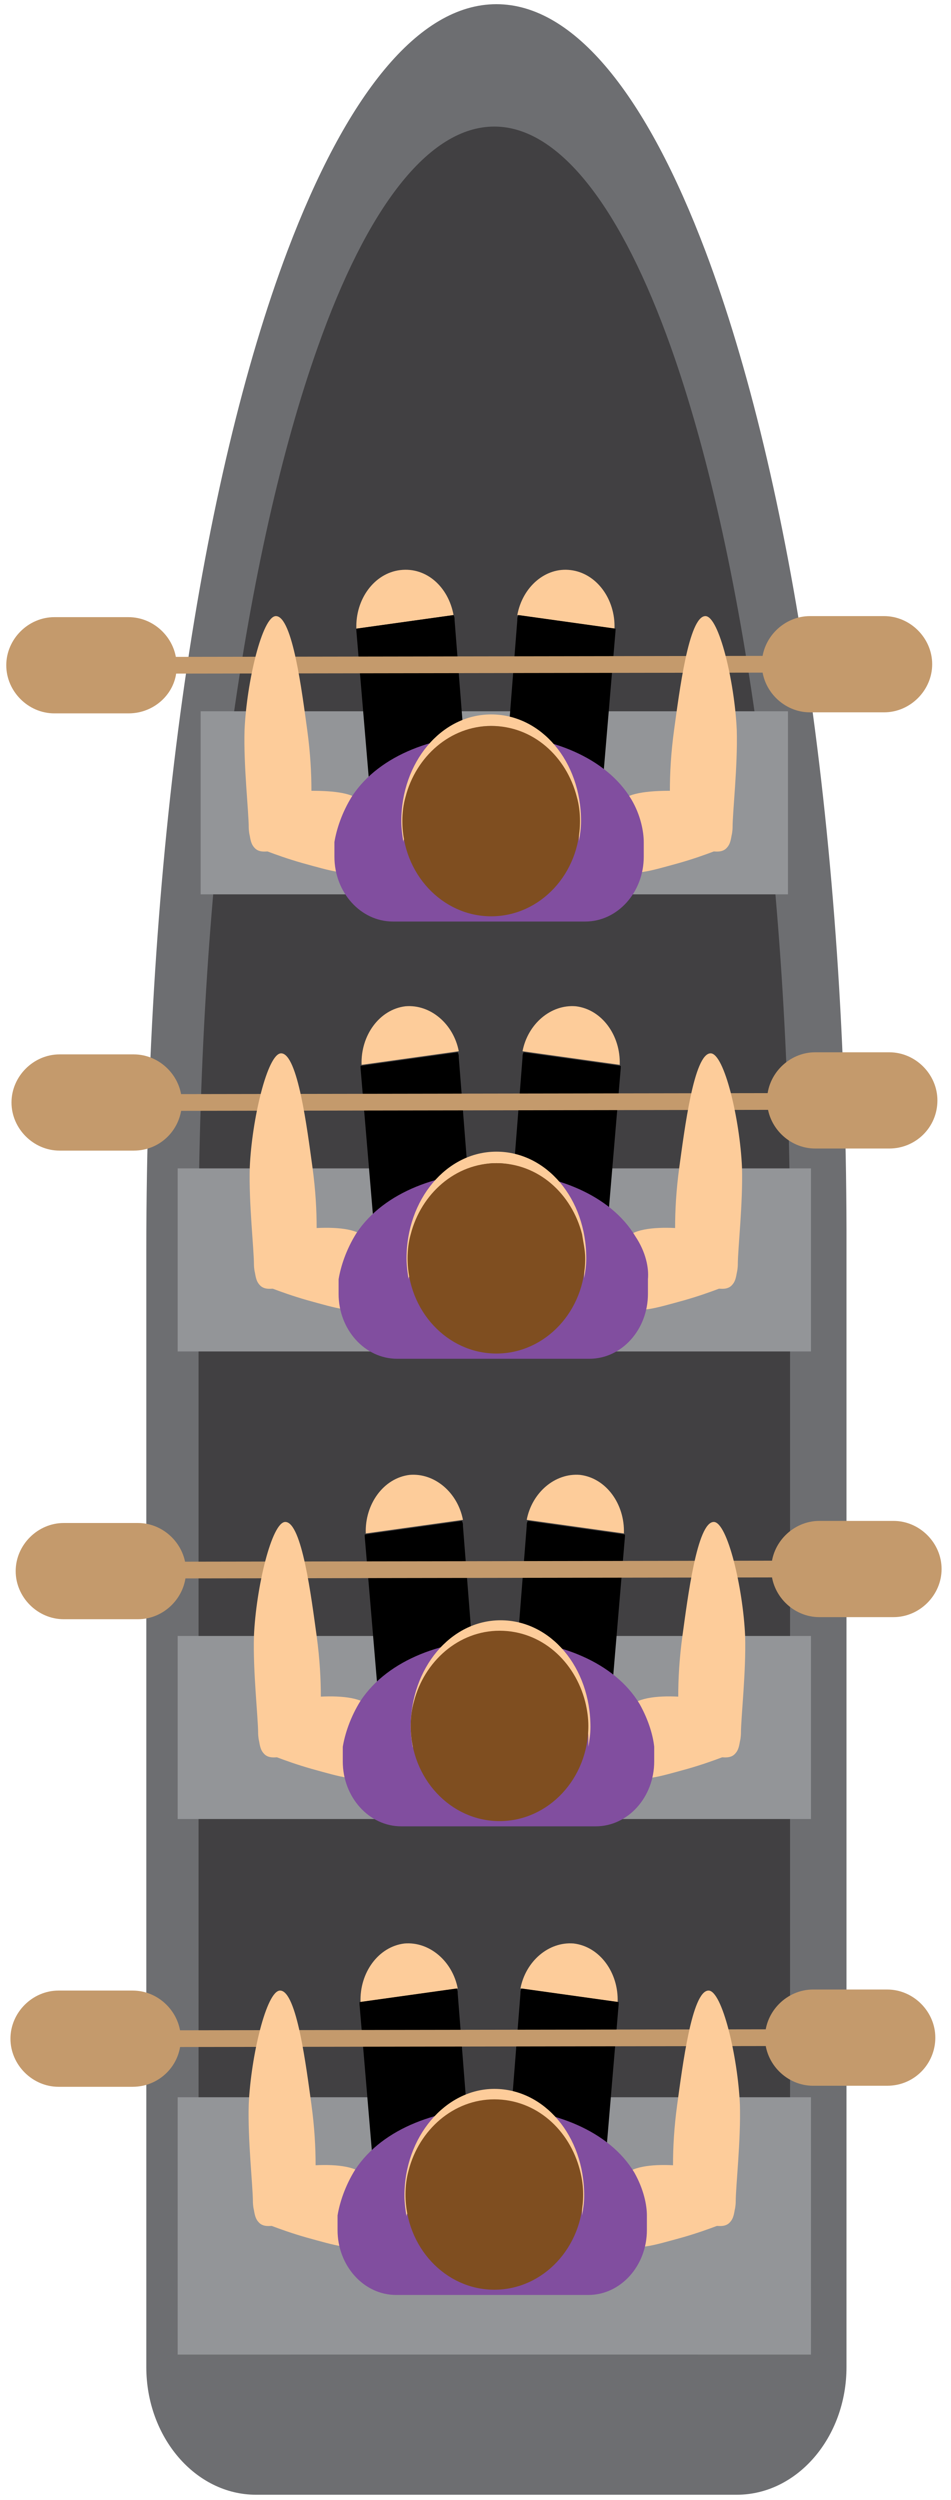 <?xml version="1.0" encoding="UTF-8" standalone="no"?>
<svg width="91px" height="239px" viewBox="0 0 91 239" version="1.1" xmlns="http://www.w3.org/2000/svg" xmlns:xlink="http://www.w3.org/1999/xlink">
    <!-- Generator: Sketch 3.8.2 (29753) - http://www.bohemiancoding.com/sketch -->
    <title>canoetop</title>
    <desc>Created with Sketch.</desc>
    <defs></defs>
    <g id="Page-1" stroke="none" stroke-width="1" fill="none" fill-rule="evenodd">
        <g id="canoetop">
            <g id="anotherbootah_x3F_" transform="translate(14, 0)">
                <path d="M53.5,24 C47.9,9.2 41,0.4 33.5,0.4 C26,0.4 19.1,9.2 13.5,24 C5.3,45.7 0,80.4 0,119.5 L0,226.3 C0,233 4.7,238.5 10.5,238.5 L33.5,238.5 L56.5,238.5 C62.3,238.5 67,233 67,226.3 L67,119.5 C67.1,80.4 61.7,45.7 53.5,24 L53.5,24 Z" id="Shape" fill="#6D6E71"></path>
                <path d="M50.2,33.2 C45.5,20 39.6,12.1 33.3,12.1 C27,12.1 21.1,19.9 16.4,33.2 C9.5,52.6 5,83.7 5,118.6 L5,214.2 C5,220.2 9,225.1 13.9,225.1 L33.3,225.1 L52.7,225.1 C57.6,225.1 61.6,220.2 61.6,214.2 L61.6,118.6 C61.6,83.7 57.1,52.6 50.2,33.2 L50.2,33.2 Z" id="Shape" fill="#414042"></path>
                <rect id="Rectangle-path" fill="#939598" x="5.2" y="68" width="56.2" height="17.5"></rect>
                <rect id="Rectangle-path" fill="#939598" x="3" y="200.5" width="60.6" height="24.6"></rect>
                <rect id="Rectangle-path" fill="#939598" x="3" y="111.7" width="60.6" height="17.5"></rect>
                <rect id="Rectangle-path" fill="#939598" x="3" y="156.4" width="60.6" height="17.5"></rect>
            </g>
            <g id="why_do_we_have_legs." transform="translate(34, 54)">
                <path d="M20.6,0.5 C23.1,0.8 24.9,3.3 24.8,6.1 L15.5,4.8 C16,2.1 18.2,0.2 20.6,0.5 L20.6,0.5 Z" id="Shape" fill="#FDCC9A"></path>
                <path d="M15.5,5.3 C15.5,5.1 15.5,5 15.6,4.8 L24.9,6.1 L24.9,6.3 L23.6,21.7 C23.3,24.6 21,26.8 18.5,26.5 C15.9,26.2 14,23.6 14.3,20.6 L15.5,5.3 L15.5,5.3 Z" id="Shape" fill="#000000"></path>
                <path d="M4.3,0.5 C1.8,0.8 -9.76996262e-15,3.3 0.1,6.1 L9.4,4.8 C8.9,2.1 6.8,0.2 4.3,0.5 L4.3,0.5 Z" id="Shape" fill="#FDCC9A"></path>
                <path d="M9.5,5.3 C9.5,5.1 9.5,5 9.4,4.8 L0.1,6.1 L0.1,6.3 L1.4,21.7 C1.7,24.6 4,26.8 6.5,26.5 C9.1,26.2 11,23.6 10.7,20.6 L9.5,5.3 L9.5,5.3 Z" id="Shape" fill="#000000"></path>
                <path d="M21.1,42.2 C23.6,42.5 25.4,45 25.3,47.8 L16,46.5 C16.5,43.9 18.7,42 21.1,42.2 L21.1,42.2 Z" id="Shape" fill="#FDCC9A"></path>
                <path d="M16,47.1 C16,46.9 16,46.8 16.1,46.6 L25.4,47.9 L25.4,48.1 L24.1,63.5 C23.8,66.4 21.5,68.6 19,68.3 C16.4,68 14.5,65.4 14.8,62.4 L16,47.1 L16,47.1 Z" id="Shape" fill="#000000"></path>
                <path d="M4.8,42.2 C2.3,42.5 0.5,45 0.6,47.8 L9.9,46.5 C9.4,43.9 7.2,42 4.8,42.2 L4.8,42.2 Z" id="Shape" fill="#FDCC9A"></path>
                <path d="M9.9,47.1 C9.9,46.9 9.9,46.8 9.8,46.6 L0.5,47.9 L0.5,48.1 L1.8,63.5 C2.1,66.4 4.4,68.6 6.9,68.3 C9.5,68 11.4,65.4 11.1,62.4 L9.9,47.1 L9.9,47.1 Z" id="Shape" fill="#000000"></path>
                <path d="M21.5,87 C24,87.3 25.8,89.8 25.7,92.6 L16.4,91.3 C16.9,88.7 19.1,86.8 21.5,87 L21.5,87 Z" id="Shape" fill="#FDCC9A"></path>
                <path d="M16.4,91.9 C16.4,91.7 16.4,91.6 16.5,91.4 L25.8,92.7 L25.8,92.9 L24.5,108.3 C24.2,111.2 21.9,113.4 19.4,113.1 C16.8,112.8 14.9,110.2 15.2,107.2 L16.4,91.9 L16.4,91.9 Z" id="Shape" fill="#000000"></path>
                <path d="M5.2,87 C2.7,87.3 0.9,89.8 1,92.6 L10.3,91.3 C9.8,88.7 7.6,86.8 5.2,87 L5.2,87 Z" id="Shape" fill="#FDCC9A"></path>
                <path d="M10.3,91.9 C10.3,91.7 10.3,91.6 10.2,91.4 L0.9,92.7 L0.9,92.9 L2.2,108.3 C2.5,111.2 4.8,113.4 7.3,113.1 C9.9,112.8 11.8,110.2 11.5,107.2 L10.3,91.9 L10.3,91.9 Z" id="Shape" fill="#000000"></path>
                <path d="M20.9,131.8 C23.4,132.1 25.2,134.6 25.1,137.4 L15.8,136.1 C16.3,133.5 18.5,131.6 20.9,131.8 L20.9,131.8 Z" id="Shape" fill="#FDCC9A"></path>
                <path d="M15.8,136.6 C15.8,136.4 15.8,136.3 15.9,136.1 L25.2,137.4 L25.2,137.6 L23.9,153 C23.6,155.9 21.3,158.1 18.8,157.8 C16.2,157.5 14.3,154.9 14.6,151.9 L15.8,136.6 L15.8,136.6 Z" id="Shape" fill="#000000"></path>
                <path d="M4.7,131.8 C2.2,132.1 0.4,134.6 0.5,137.4 L9.8,136.1 C9.3,133.5 7.1,131.6 4.7,131.8 L4.7,131.8 Z" id="Shape" fill="#FDCC9A"></path>
                <path d="M9.8,136.6 C9.8,136.4 9.8,136.3 9.7,136.1 L0.4,137.4 L0.4,137.6 L1.7,153 C2,155.9 4.3,158.1 6.8,157.8 C9.4,157.5 11.3,154.9 11,151.9 L9.8,136.6 L9.8,136.6 Z" id="Shape" fill="#000000"></path>
            </g>
            <g id="oooarss" transform="translate(0, 58)" fill="#C49A6C">
                <g id="Group">
                    <path d="M75,6.3 L15.6,6.4 C15.2,6.4 14.8,6 14.8,5.6 L14.8,5.6 C14.8,5.2 15.2,4.8 15.6,4.8 L75,4.7 C75.4,4.7 75.8,5.1 75.8,5.5 L75.8,5.5 C75.8,5.9 75.5,6.3 75,6.3 L75,6.3 Z" id="Shape"></path>
                    <path d="M84.6,10.1 L77.5,10.1 C75,10.1 72.9,8 72.9,5.5 L72.9,5.5 C72.9,3 75,0.9 77.5,0.9 L84.6,0.9 C87.1,0.9 89.2,3 89.2,5.5 L89.2,5.5 C89.2,8 87.1,10.1 84.6,10.1 L84.6,10.1 Z" id="Shape"></path>
                    <path d="M12.3,10.2 L5.2,10.2 C2.7,10.2 0.6,8.1 0.6,5.6 L0.6,5.6 C0.6,3.1 2.7,1 5.2,1 L12.3,1 C14.8,1 16.9,3.1 16.9,5.6 L16.9,5.6 C17,8.1 14.9,10.2 12.3,10.2 L12.3,10.2 Z" id="Shape"></path>
                </g>
                <g id="Group" transform="translate(1, 42)">
                    <path d="M74.5,6.1 L15.1,6.2 C14.7,6.2 14.3,5.8 14.3,5.4 L14.3,5.4 C14.3,5 14.7,4.6 15.1,4.6 L74.5,4.5 C74.9,4.5 75.3,4.9 75.3,5.3 L75.3,5.3 C75.3,5.7 75,6.1 74.5,6.1 L74.5,6.1 Z" id="Shape"></path>
                    <path d="M84.1,9.8 L77,9.8 C74.5,9.8 72.4,7.7 72.4,5.2 L72.4,5.2 C72.4,2.7 74.5,0.6 77,0.6 L84.1,0.6 C86.6,0.6 88.7,2.7 88.7,5.2 L88.7,5.2 C88.7,7.8 86.6,9.8 84.1,9.8 L84.1,9.8 Z" id="Shape"></path>
                    <path d="M11.8,10 L4.7,10 C2.2,10 0.1,7.9 0.1,5.4 L0.1,5.4 C0.1,2.9 2.2,0.8 4.7,0.8 L11.8,0.8 C14.3,0.8 16.4,2.9 16.4,5.4 L16.4,5.4 C16.4,7.9 14.4,10 11.8,10 L11.8,10 Z" id="Shape"></path>
                </g>
                <g id="Group" transform="translate(1, 87)">
                    <path d="M74.9,5.8 L15.5,5.9 C15.1,5.9 14.7,5.5 14.7,5.1 L14.7,5.1 C14.7,4.7 15.1,4.3 15.5,4.3 L74.9,4.2 C75.3,4.2 75.7,4.6 75.7,5 L75.7,5 C75.7,5.5 75.3,5.8 74.9,5.8 L74.9,5.8 Z" id="Shape"></path>
                    <path d="M84.5,9.6 L77.4,9.6 C74.9,9.6 72.8,7.5 72.8,5 L72.8,5 C72.8,2.5 74.9,0.4 77.4,0.4 L84.5,0.4 C87,0.4 89.1,2.5 89.1,5 L89.1,5 C89.1,7.5 87,9.6 84.5,9.6 L84.5,9.6 Z" id="Shape"></path>
                    <path d="M12.2,9.8 L5.1,9.8 C2.6,9.8 0.5,7.7 0.5,5.2 L0.5,5.2 C0.5,2.7 2.6,0.6 5.1,0.6 L12.2,0.6 C14.7,0.6 16.8,2.7 16.8,5.2 L16.8,5.2 C16.8,7.7 14.7,9.8 12.2,9.8 L12.2,9.8 Z" id="Shape"></path>
                </g>
                <g id="Group" transform="translate(1, 132)">
                    <path d="M74.4,5.6 L15,5.7 C14.6,5.7 14.2,5.3 14.2,4.9 L14.2,4.9 C14.2,4.5 14.6,4.1 15,4.1 L74.4,4 C74.8,4 75.2,4.4 75.2,4.8 L75.2,4.8 C75.2,5.3 74.8,5.6 74.4,5.6 L74.4,5.6 Z" id="Shape"></path>
                    <path d="M83.9,9.4 L76.8,9.4 C74.3,9.4 72.2,7.3 72.2,4.8 L72.2,4.8 C72.2,2.3 74.3,0.2 76.8,0.2 L83.9,0.2 C86.4,0.2 88.5,2.3 88.5,4.8 L88.5,4.8 C88.5,7.3 86.5,9.4 83.9,9.4 L83.9,9.4 Z" id="Shape"></path>
                    <path d="M11.7,9.5 L4.6,9.5 C2.1,9.5 1.42108547e-14,7.4 1.42108547e-14,4.9 L1.42108547e-14,4.9 C1.42108547e-14,2.4 2.1,0.3 4.6,0.3 L11.7,0.3 C14.2,0.3 16.3,2.4 16.3,4.9 L16.3,4.9 C16.3,7.5 14.2,9.5 11.7,9.5 L11.7,9.5 Z" id="Shape"></path>
                </g>
            </g>
            <g id="peeps_1_" transform="translate(23, 58)">
                <g id="Group">
                    <path d="M41.1,17.6 C41.1,15.9 41.2,14 41.5,11.8 C42,8.2 42.9,0.9 44.5,0.9 C45.8,0.9 47.3,7.2 47.5,11.8 C47.6,15.2 47.1,19.6 47.1,21.1 C47.1,21.1 47.1,21.5 47,21.9 C46.9,22.5 46.8,22.8 46.5,23.1 C46.1,23.5 45.5,23.4 45.3,23.4 C44.5,23.7 43.4,24.1 42,24.5 C39.1,25.3 37.5,25.8 36.8,25 C36.1,24.2 37.3,23 36.7,20.5 C36.5,19.5 36.2,19.2 36.3,18.8 C36.8,17.8 39.1,17.6 41.1,17.6 L41.1,17.6 Z" id="Shape" fill="#FDCC9A"></path>
                    <path d="M6.8,17.6 C6.8,15.9 6.7,14 6.4,11.8 C5.9,8.2 5,0.9 3.4,0.9 C2.1,0.9 0.6,7.2 0.4,11.8 C0.3,15.2 0.8,19.6 0.8,21.1 C0.8,21.1 0.8,21.5 0.9,21.9 C1,22.5 1.1,22.8 1.4,23.1 C1.8,23.5 2.4,23.4 2.6,23.4 C3.4,23.7 4.5,24.1 5.9,24.5 C8.8,25.3 10.4,25.8 11.1,25 C11.8,24.2 10.6,23 11.2,20.5 C11.4,19.5 11.7,19.2 11.6,18.8 C11.1,17.8 8.9,17.6 6.8,17.6 L6.8,17.6 Z" id="Shape" fill="#FDCC9A"></path>
                    <path d="M37.4,18.4 C32.6,10.4 16,10.1 10.7,18.1 C9.7,19.7 9.2,21.3 9,22.5 L9,23.9 C9,27.3 11.5,30.1 14.6,30.1 L33,30.1 C36.1,30.1 38.6,27.3 38.6,23.9 L38.6,22.5 C38.6,21.5 38.3,19.9 37.4,18.4 L37.4,18.4 Z" id="Shape" fill="#814E9F"></path>
                    <g transform="translate(15, 10)" id="Shape">
                        <path d="M9,1.4 C13.6,1.4 17.4,6.1 17.4,11.9 L17.4,12.4 C17.5,11.8 17.6,11.2 17.6,10.5 C17.6,4.8 13.8,0.3 9,0.3 C4.2,0.3 0.4,4.9 0.4,10.5 C0.4,11.2 0.5,11.9 0.6,12.5 C0.6,12.4 0.6,12.3 0.7,12.2 L0.7,11.8 C0.6,6.1 4.4,1.4 9,1.4 L9,1.4 Z" fill="#FDCC9A"></path>
                        <path d="M17.2,8.2 C16.2,4.3 13,1.4 9,1.4 C5.1,1.4 1.8,4.3 0.8,8.2 C0.6,8.9 0.5,9.7 0.5,10.5 C0.5,15.5 4.3,19.6 9,19.6 C13.7,19.6 17.5,15.5 17.5,10.5 C17.5,9.7 17.4,8.9 17.2,8.2 L17.2,8.2 Z" fill="#7F4E20"></path>
                    </g>
                </g>
                <g id="Group" transform="translate(0, 42)">
                    <path d="M41.6,17.4 C41.6,15.7 41.7,13.8 42,11.6 C42.5,8 43.4,0.7 45,0.7 C46.3,0.7 47.8,7 48,11.6 C48.1,15 47.6,19.4 47.6,20.9 C47.6,20.9 47.6,21.3 47.5,21.7 C47.4,22.3 47.3,22.6 47,22.9 C46.6,23.3 46,23.2 45.8,23.2 C45,23.5 43.9,23.9 42.5,24.3 C39.6,25.1 38,25.6 37.3,24.8 C36.6,24 37.8,22.8 37.2,20.3 C37,19.3 36.7,19 36.8,18.6 C37.3,17.5 39.6,17.3 41.6,17.4 L41.6,17.4 Z" id="Shape" fill="#FDCC9A"></path>
                    <path d="M7.3,17.4 C7.3,15.7 7.2,13.8 6.9,11.6 C6.4,8 5.5,0.7 3.9,0.7 C2.6,0.7 1.1,7 0.9,11.6 C0.8,15 1.3,19.4 1.3,20.9 C1.3,20.9 1.3,21.3 1.4,21.7 C1.5,22.3 1.6,22.6 1.9,22.9 C2.3,23.3 2.9,23.2 3.1,23.2 C3.9,23.5 5,23.9 6.4,24.3 C9.3,25.1 10.9,25.6 11.6,24.8 C12.3,24 11.1,22.8 11.7,20.3 C11.9,19.3 12.2,19 12.1,18.6 C11.6,17.5 9.4,17.3 7.3,17.4 L7.3,17.4 Z" id="Shape" fill="#FDCC9A"></path>
                    <path d="M37.8,18.2 C33,10.2 16.4,9.9 11.1,17.9 C10.1,19.5 9.6,21.1 9.4,22.3 L9.4,23.7 C9.4,27.1 11.9,29.9 15,29.9 L33.4,29.9 C36.5,29.9 39,27.1 39,23.7 L39,22.3 C39.1,21.2 38.8,19.7 37.8,18.2 L37.8,18.2 Z" id="Shape" fill="#814E9F"></path>
                    <g transform="translate(15, 10)" id="Shape">
                        <path d="M9.5,1.2 C14.1,1.2 17.9,5.9 17.9,11.7 L17.9,12.2 C18,11.6 18.1,11 18.1,10.3 C18.1,4.6 14.3,0.1 9.5,0.1 C4.7,0.1 0.9,4.7 0.9,10.3 C0.9,11 1,11.7 1.1,12.3 C1.1,12.2 1.1,12.1 1.2,12 L1.2,11.6 C1.1,5.9 4.9,1.2 9.5,1.2 L9.5,1.2 Z" fill="#FDCC9A"></path>
                        <path d="M17.7,8 C16.7,4.1 13.5,1.2 9.5,1.2 C5.6,1.2 2.3,4.1 1.3,8 C1.1,8.7 1,9.5 1,10.3 C1,15.3 4.8,19.4 9.5,19.4 C14.2,19.4 18,15.3 18,10.3 C18,9.5 17.8,8.7 17.7,8 L17.7,8 Z" fill="#7F4E20"></path>
                    </g>
                </g>
                <g id="Group" transform="translate(1, 87)">
                    <path d="M40.9,17.2 C40.9,15.5 41,13.6 41.3,11.4 C41.8,7.8 42.7,0.5 44.3,0.5 C45.6,0.5 47.1,6.8 47.3,11.4 C47.4,14.8 46.9,19.2 46.9,20.7 C46.9,20.7 46.9,21.1 46.8,21.5 C46.7,22.1 46.6,22.4 46.3,22.7 C45.9,23.1 45.3,23 45.1,23 C44.3,23.3 43.2,23.7 41.8,24.1 C38.9,24.9 37.3,25.4 36.6,24.6 C35.9,23.8 37.1,22.6 36.5,20.1 C36.3,19.1 36,18.8 36.1,18.4 C36.7,17.3 38.9,17.1 40.9,17.2 L40.9,17.2 Z" id="Shape" fill="#FDCC9A"></path>
                    <path d="M6.7,17.2 C6.7,15.5 6.6,13.6 6.3,11.4 C5.8,7.8 4.9,0.5 3.3,0.5 C2,0.5 0.5,6.8 0.3,11.4 C0.2,14.8 0.7,19.2 0.7,20.7 C0.7,20.7 0.7,21.1 0.8,21.5 C0.9,22.1 1,22.4 1.3,22.7 C1.7,23.1 2.3,23 2.5,23 C3.3,23.3 4.4,23.7 5.8,24.1 C8.7,24.9 10.3,25.4 11,24.6 C11.7,23.8 10.5,22.6 11.1,20.1 C11.3,19.1 11.6,18.8 11.5,18.4 C11,17.3 8.7,17.1 6.7,17.2 L6.7,17.2 Z" id="Shape" fill="#FDCC9A"></path>
                    <path d="M37.2,17.9 C32.4,9.9 15.8,9.6 10.5,17.6 C9.5,19.2 9,20.8 8.8,22 L8.8,23.4 C8.8,26.8 11.3,29.6 14.4,29.6 L33,29.6 C36.1,29.6 38.6,26.8 38.6,23.4 L38.6,22 C38.5,21 38.1,19.5 37.2,17.9 L37.2,17.9 Z" id="Shape" fill="#814E9F"></path>
                    <g transform="translate(15, 9)" id="Shape">
                        <path d="M8.9,2 C13.5,2 17.3,6.7 17.3,12.5 L17.3,13 C17.4,12.4 17.5,11.8 17.5,11.1 C17.5,5.4 13.7,0.9 8.9,0.9 C4.1,0.9 0.3,5.5 0.3,11.1 C0.3,11.8 0.4,12.5 0.5,13.1 C0.5,13 0.5,12.9 0.6,12.8 L0.6,12.4 C0.5,6.7 4.2,2 8.9,2 L8.9,2 Z" fill="#FDCC9A"></path>
                        <path d="M17,8.7 C16,4.8 12.8,1.9 8.8,1.9 C4.9,1.9 1.6,4.8 0.6,8.7 C0.4,9.4 0.3,10.2 0.3,11 C0.3,16 4.1,20.1 8.8,20.1 C13.5,20.1 17.3,16 17.3,11 C17.3,10.3 17.2,9.5 17,8.7 L17,8.7 Z" fill="#7F4E20"></path>
                    </g>
                </g>
                <g id="Group" transform="translate(0, 132)">
                    <path d="M41.4,17 C41.4,15.3 41.5,13.4 41.8,11.2 C42.3,7.6 43.2,0.3 44.8,0.3 C46.1,0.3 47.6,6.6 47.8,11.2 C47.9,14.6 47.4,19 47.4,20.5 C47.4,20.5 47.4,20.9 47.3,21.3 C47.2,21.9 47.1,22.2 46.8,22.5 C46.4,22.9 45.8,22.8 45.6,22.8 C44.8,23.1 43.7,23.5 42.3,23.9 C39.4,24.7 37.8,25.2 37.1,24.4 C36.4,23.6 37.6,22.4 37,19.9 C36.8,18.9 36.5,18.6 36.6,18.2 C37.2,17.1 39.4,16.9 41.4,17 L41.4,17 Z" id="Shape" fill="#FDCC9A"></path>
                    <path d="M7.2,17 C7.2,15.3 7.1,13.4 6.8,11.2 C6.3,7.6 5.4,0.3 3.8,0.3 C2.5,0.3 1,6.6 0.8,11.2 C0.7,14.6 1.2,19 1.2,20.5 C1.2,20.5 1.2,20.9 1.3,21.3 C1.4,21.9 1.5,22.2 1.8,22.5 C2.2,22.9 2.8,22.8 3,22.8 C3.8,23.1 4.9,23.5 6.3,23.9 C9.2,24.7 10.8,25.2 11.5,24.4 C12.2,23.6 11,22.4 11.6,19.9 C11.8,18.9 12.1,18.6 12,18.2 C11.4,17.1 9.2,16.9 7.2,17 L7.2,17 Z" id="Shape" fill="#FDCC9A"></path>
                    <path d="M37.7,17.7 C32.9,9.7 16.3,9.4 11,17.4 C10,19 9.5,20.6 9.3,21.8 L9.3,23.2 C9.3,26.6 11.8,29.4 14.9,29.4 L33.3,29.4 C36.4,29.4 38.9,26.6 38.9,23.2 L38.9,21.8 C38.9,20.8 38.6,19.3 37.7,17.7 L37.7,17.7 Z" id="Shape" fill="#814E9F"></path>
                    <g transform="translate(15, 9)" id="Shape">
                        <path d="M9.3,1.8 C13.9,1.8 17.7,6.5 17.7,12.3 L17.7,12.8 C17.8,12.2 17.9,11.6 17.9,10.9 C17.9,5.2 14.1,0.7 9.3,0.7 C4.6,0.7 0.7,5.3 0.7,10.9 C0.7,11.6 0.8,12.3 0.9,12.9 C0.9,12.8 0.9,12.7 1,12.6 L1,12.2 C0.9,6.5 4.7,1.8 9.3,1.8 L9.3,1.8 Z" fill="#FDCC9A"></path>
                        <path d="M17.5,8.5 C16.5,4.6 13.3,1.7 9.3,1.7 C5.4,1.7 2.1,4.6 1.1,8.5 C0.9,9.2 0.8,10 0.8,10.8 C0.8,15.8 4.6,19.9 9.3,19.9 C14,19.9 17.8,15.8 17.8,10.8 C17.8,10 17.7,9.3 17.5,8.5 L17.5,8.5 Z" fill="#7F4E20"></path>
                    </g>
                </g>
            </g>
        </g>
    </g>
</svg>